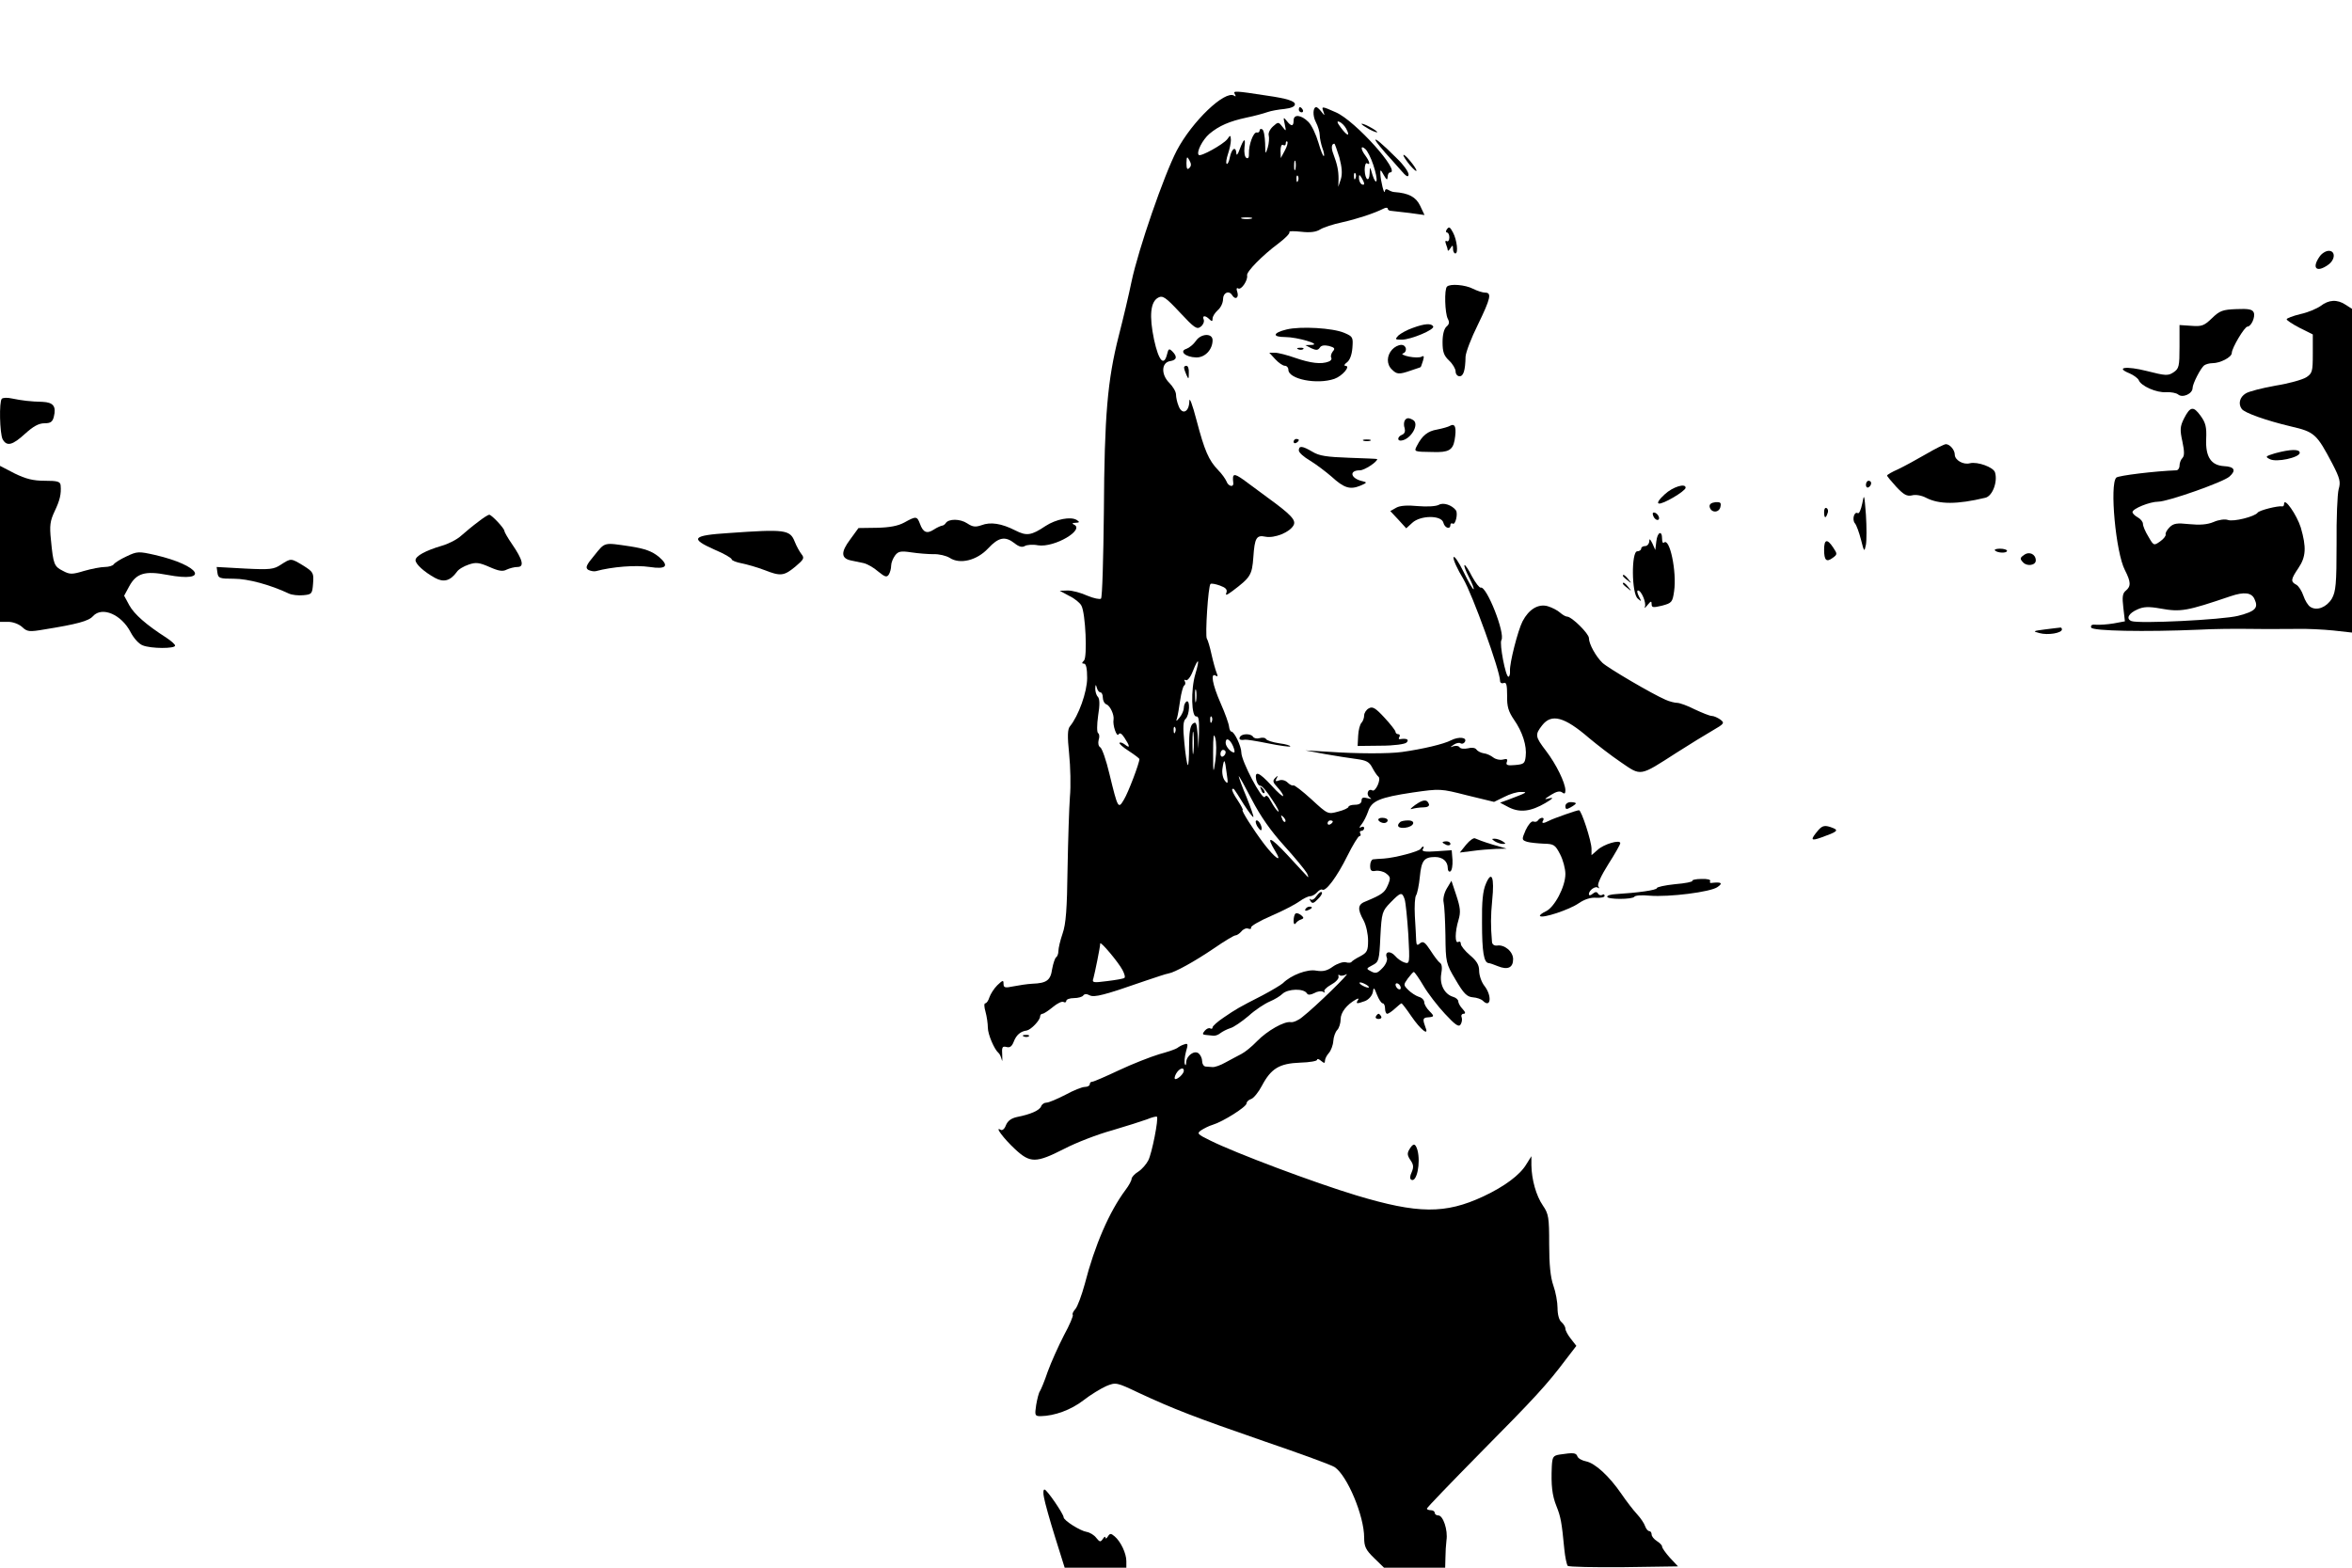 <?xml version="1.0" standalone="no"?>
<!DOCTYPE svg PUBLIC "-//W3C//DTD SVG 20010904//EN"
 "http://www.w3.org/TR/2001/REC-SVG-20010904/DTD/svg10.dtd">
<svg version="1.0" xmlns="http://www.w3.org/2000/svg"
 width="900pt" height="600pt" viewBox="0 0 900 600"
 preserveAspectRatio="xMidYMid meet">

<g transform="translate(0,600) scale(0.1,-0.1)"
fill="#000000" stroke="none">
<path d="M4725 5640 c5 -9 4 -11 -3 -6 -35 21 -160 -98 -219 -210 -49 -94
-147 -378 -173 -501 -10 -49 -32 -142 -49 -208 -43 -169 -55 -304 -57 -674 -2
-178 -6 -327 -11 -332 -4 -4 -28 1 -52 11 -24 11 -57 20 -75 20 l-31 -1 37
-20 c21 -10 41 -27 46 -37 16 -29 23 -197 10 -210 -9 -9 -9 -12 0 -12 8 0 12
-19 12 -55 0 -53 -33 -145 -66 -185 -9 -11 -10 -37 -3 -105 5 -49 7 -124 3
-165 -3 -41 -7 -165 -9 -275 -2 -153 -6 -211 -19 -248 -9 -26 -16 -56 -16 -67
0 -10 -4 -21 -9 -24 -4 -3 -11 -23 -15 -45 -6 -43 -21 -54 -76 -56 -19 -1 -52
-6 -72 -10 -33 -7 -38 -5 -38 10 0 15 -3 14 -24 -6 -13 -13 -26 -34 -30 -46
-4 -13 -11 -23 -16 -23 -5 0 -4 -15 1 -32 5 -18 9 -46 9 -61 0 -26 25 -84 41
-97 4 -3 9 -14 12 -25 2 -11 3 -4 2 16 -2 31 0 36 16 32 13 -4 21 2 28 20 10
26 26 40 50 43 16 3 51 39 51 54 0 5 4 10 9 10 5 0 23 12 40 26 17 14 35 23
41 19 5 -3 10 -1 10 4 0 6 13 11 29 11 17 0 33 5 36 10 4 6 13 7 24 1 18 -10
58 1 216 56 39 13 77 26 85 27 25 4 101 46 176 97 39 27 76 49 81 49 6 0 16 7
23 15 7 9 19 14 26 11 8 -3 13 -1 11 4 -1 6 34 26 78 45 44 19 92 44 107 55
15 11 34 20 41 20 8 0 20 7 27 15 7 8 16 13 20 10 13 -8 56 49 95 128 21 42
42 77 47 77 5 0 6 5 3 10 -3 6 -1 10 4 10 6 0 11 5 11 11 0 5 -6 7 -12 3 -8
-5 -7 0 2 11 8 10 19 32 25 49 13 41 44 54 171 73 105 15 106 15 208 -11 l103
-25 39 19 c21 11 50 20 64 19 28 0 24 -2 -47 -29 l-33 -12 34 -18 c42 -21 84
-16 140 17 27 16 33 22 16 18 -23 -6 -23 -5 5 13 21 13 34 16 43 9 9 -7 12 -4
12 9 -1 29 -35 99 -74 150 -42 55 -43 62 -15 98 36 46 85 33 180 -49 30 -25
84 -67 121 -92 79 -54 70 -56 213 36 50 32 112 70 138 85 45 26 47 29 30 42
-10 7 -25 14 -33 14 -8 0 -37 12 -65 25 -27 14 -58 25 -67 25 -9 0 -30 5 -45
12 -51 22 -218 120 -241 141 -25 24 -52 72 -52 95 0 17 -66 82 -83 82 -6 0
-18 7 -27 15 -10 9 -31 20 -48 25 -36 10 -72 -12 -96 -58 -18 -35 -50 -161
-48 -189 1 -13 -2 -23 -6 -23 -11 0 -35 127 -27 140 16 25 -57 209 -79 201 -5
-1 -20 18 -34 44 -13 26 -26 45 -28 42 -3 -2 5 -23 17 -46 12 -23 20 -44 18
-46 -3 -2 -20 28 -39 67 -19 39 -36 63 -38 55 -2 -9 15 -46 37 -82 35 -59 141
-352 141 -391 0 -7 6 -11 14 -8 10 4 13 -7 13 -48 -1 -42 5 -61 26 -92 33 -47
50 -101 45 -141 -3 -27 -7 -30 -40 -33 -30 -3 -37 0 -32 12 4 11 0 13 -15 9
-12 -3 -28 1 -37 8 -9 7 -25 15 -37 16 -12 2 -24 9 -28 15 -4 6 -18 8 -32 4
-14 -3 -28 -2 -32 4 -3 5 -13 7 -23 4 -15 -5 -15 -5 1 6 9 6 21 9 26 5 5 -3
12 -1 16 5 11 18 -22 22 -52 7 -28 -15 -110 -34 -188 -45 -49 -7 -172 -7 -285
1 l-85 5 75 -14 c41 -7 96 -16 121 -19 37 -5 49 -11 60 -33 8 -15 18 -30 23
-34 13 -9 -11 -61 -23 -53 -16 9 -25 -16 -10 -27 10 -7 7 -7 -8 -3 -17 5 -23
2 -23 -9 0 -10 -9 -16 -25 -16 -14 0 -25 -4 -25 -8 0 -4 -18 -13 -39 -18 -40
-11 -40 -11 -103 47 -34 31 -66 56 -69 53 -4 -2 -14 3 -22 11 -9 9 -23 12 -33
8 -13 -5 -15 -3 -9 8 6 11 5 12 -5 2 -11 -11 -10 -17 8 -36 12 -13 22 -27 22
-33 0 -5 -20 12 -44 39 -49 53 -66 59 -59 22 3 -13 10 -23 15 -22 6 1 26 -22
45 -52 20 -29 30 -50 24 -47 -6 4 -18 21 -27 38 -12 22 -18 27 -24 18 -10 -15
-90 137 -90 170 0 24 -27 80 -38 80 -4 0 -8 9 -9 19 -1 11 -15 51 -32 89 -32
73 -40 119 -19 106 8 -5 9 -2 3 12 -4 10 -13 42 -19 69 -6 28 -14 55 -18 61
-7 11 5 201 14 209 3 3 19 0 36 -6 22 -8 29 -15 25 -27 -5 -12 0 -11 23 6 69
52 75 61 80 130 5 74 12 85 46 78 35 -7 94 17 108 44 10 19 -9 40 -100 106
-30 22 -72 53 -92 68 -37 26 -43 24 -39 -11 3 -20 -19 -15 -26 5 -4 9 -17 28
-31 42 -37 38 -53 76 -83 190 -17 65 -28 93 -28 74 -1 -42 -28 -53 -41 -18 -6
14 -10 34 -10 44 0 11 -12 31 -26 45 -32 32 -30 78 4 83 25 4 28 17 8 37 -12
12 -15 11 -20 -10 -12 -49 -32 -27 -50 55 -19 91 -14 145 16 161 17 9 28 2 83
-57 56 -60 65 -66 80 -54 9 7 14 19 11 27 -7 16 6 17 22 1 9 -9 12 -9 12 3 0
8 9 22 20 32 11 9 20 28 20 42 0 25 23 35 35 15 12 -19 26 -10 20 11 -5 14 -3
19 3 15 12 -7 38 32 34 50 -3 14 59 77 121 123 25 19 44 38 41 43 -3 4 18 4
45 1 35 -4 57 -1 73 9 13 8 50 20 83 27 58 13 122 34 158 52 9 5 17 5 17 1 0
-5 6 -9 13 -9 6 -1 38 -4 70 -8 l58 -8 -17 36 c-16 33 -43 48 -99 52 -5 0 -16
4 -22 8 -8 5 -13 3 -14 -5 -2 -17 -16 40 -17 67 -1 17 1 17 13 -5 11 -19 14
-21 15 -7 0 9 4 17 9 17 44 0 -133 198 -207 230 -54 24 -56 24 -48 3 6 -17 5
-17 -8 0 -7 9 -16 17 -19 17 -13 0 -15 -32 -2 -57 8 -15 15 -38 15 -50 0 -12
5 -34 10 -49 6 -15 8 -29 6 -31 -3 -3 -12 20 -21 51 -9 31 -26 67 -38 79 -28
28 -57 31 -57 6 0 -24 -9 -24 -27 -1 -12 15 -13 14 -7 -13 6 -29 6 -29 -9 -10
-15 19 -16 19 -36 1 -12 -11 -19 -26 -16 -35 2 -9 1 -29 -4 -46 -9 -28 -9 -27
-10 17 -1 26 -5 50 -11 53 -5 3 -10 1 -10 -4 0 -6 -5 -10 -11 -8 -13 2 -31
-47 -30 -81 1 -14 -3 -21 -10 -16 -6 3 -9 21 -7 40 5 39 -2 36 -19 -9 -6 -18
-12 -24 -12 -14 -2 29 -18 19 -25 -15 -3 -17 -9 -28 -12 -25 -4 3 -1 20 5 38
6 18 11 41 11 53 -1 20 -2 20 -14 3 -16 -20 -102 -68 -109 -60 -10 10 14 58
41 81 37 31 77 48 142 62 30 6 66 16 80 21 14 5 43 10 65 12 25 3 40 9 40 18
0 12 -30 22 -107 33 -123 19 -131 19 -123 6z m426 -132 c17 -32 5 -30 -19 2
-16 21 -18 28 -7 24 9 -4 20 -15 26 -26z m-235 -85 l-15 -28 -1 28 c0 16 4 26
10 22 6 -3 10 -1 10 6 0 7 3 10 6 7 3 -4 -1 -19 -10 -35z m209 -25 c10 -38 12
-62 6 -83 l-10 -30 1 30 c0 33 -5 56 -20 96 -9 23 -7 39 4 39 2 0 10 -24 19
-52z m130 -29 c9 -27 15 -55 12 -62 -2 -6 -9 4 -15 23 -10 34 -10 34 -11 7 -1
-37 -18 -26 -19 13 0 17 4 28 9 25 14 -9 10 7 -6 29 -19 25 -19 42 -1 26 8 -6
22 -34 31 -61z m-704 -12 c-8 -8 -11 -3 -11 19 1 25 2 27 11 11 8 -14 8 -22 0
-30z m406 -4 c-3 -10 -5 -4 -5 12 0 17 2 24 5 18 2 -7 2 -21 0 -30z m230 -35
c-3 -8 -6 -5 -6 6 -1 11 2 17 5 13 3 -3 4 -12 1 -19z m-220 -10 c-3 -8 -6 -5
-6 6 -1 11 2 17 5 13 3 -3 4 -12 1 -19z m253 -11 c0 -5 -4 -5 -10 -2 -5 3 -10
14 -10 23 0 15 2 15 10 2 5 -8 10 -19 10 -23z m-432 -134 c-10 -2 -26 -2 -35
0 -10 3 -2 5 17 5 19 0 27 -2 18 -5z m-214 -1743 c-18 -60 -15 -166 4 -162 9
1 11 -15 10 -60 l-2 -63 -3 53 c-4 45 -6 52 -19 42 -10 -9 -14 -34 -14 -88 0
-41 -2 -73 -5 -70 -3 3 -9 41 -13 85 -6 60 -5 83 5 92 15 14 18 75 3 66 -5 -3
-10 -14 -10 -24 0 -9 -7 -26 -16 -37 -13 -16 -15 -16 -10 -2 3 10 8 40 12 68
4 28 11 53 15 56 5 3 6 10 3 16 -4 6 -2 8 3 5 6 -4 18 10 27 33 22 56 28 50
10 -10z m-363 -70 c5 0 9 -9 9 -20 0 -11 6 -23 14 -26 14 -5 30 -40 27 -58 -4
-21 12 -68 19 -57 5 8 12 4 23 -13 21 -32 22 -42 2 -26 -9 7 -18 10 -21 7 -3
-3 13 -17 35 -31 23 -15 41 -29 41 -31 0 -16 -43 -129 -59 -155 -22 -37 -23
-37 -56 99 -12 51 -28 97 -35 101 -7 4 -9 16 -6 28 4 11 3 23 -2 26 -5 3 -5
31 0 67 7 42 6 65 -1 72 -6 6 -10 20 -10 32 1 16 2 17 6 3 2 -10 9 -18 14 -18z
m366 -32 c-2 -13 -4 -5 -4 17 -1 22 1 32 4 23 2 -10 2 -28 0 -40z m60 -80 c-3
-8 -6 -5 -6 6 -1 11 2 17 5 13 3 -3 4 -12 1 -19z m-140 -40 c-3 -8 -6 -5 -6 6
-1 11 2 17 5 13 3 -3 4 -12 1 -19z m70 -75 c-2 -21 -4 -6 -4 32 0 39 2 55 4
38 2 -18 2 -50 0 -70z m84 -32 c-8 -55 -9 -55 -9 29 0 63 2 77 8 56 5 -16 5
-54 1 -85z m67 54 c6 -14 8 -25 4 -25 -12 0 -32 23 -32 37 0 22 16 15 28 -12z
m-28 -24 c0 -6 -4 -13 -10 -16 -5 -3 -10 1 -10 9 0 9 5 16 10 16 6 0 10 -4 10
-9z m4 -81 c6 -39 5 -43 -7 -28 -8 10 -12 31 -9 48 6 40 9 36 16 -20z m220
-277 c41 -45 80 -93 87 -105 6 -13 7 -18 2 -13 -5 6 -40 42 -76 82 -67 72 -85
78 -47 15 29 -47 0 -28 -43 28 -43 57 -89 130 -82 130 3 0 -6 17 -19 37 -14
20 -23 39 -21 42 6 5 3 9 44 -57 19 -29 35 -51 37 -49 2 2 -10 36 -26 76 -17
40 -30 76 -30 80 1 3 23 -37 50 -89 33 -64 74 -122 124 -177z m4 92 c-3 -3 -9
2 -12 12 -6 14 -5 15 5 6 7 -7 10 -15 7 -18z m182 1 c0 -3 -4 -8 -10 -11 -5
-3 -10 -1 -10 4 0 6 5 11 10 11 6 0 10 -2 10 -4z m-805 -568 c8 -15 12 -29 7
-31 -4 -3 -33 -8 -66 -12 -54 -7 -58 -6 -52 11 5 18 26 119 26 133 1 10 69
-71 85 -101z"/>
<path d="M4810 2839 c7 -11 14 -19 16 -16 7 7 -7 37 -17 37 -6 0 -5 -9 1 -21z"/>
<path d="M4970 5580 c0 -5 5 -10 11 -10 5 0 7 5 4 10 -3 6 -8 10 -11 10 -2 0
-4 -4 -4 -10z"/>
<path d="M5210 5526 c0 -3 14 -12 30 -21 17 -9 30 -13 30 -11 0 3 -13 12 -30
21 -16 9 -30 13 -30 11z"/>
<path d="M5265 5460 c5 -8 21 -28 36 -45 15 -16 41 -46 58 -65 22 -26 30 -30
31 -18 0 10 -19 37 -43 60 -58 58 -92 87 -82 68z"/>
<path d="M5370 5406 c0 -4 11 -21 25 -38 14 -16 25 -26 25 -21 0 11 -49 70
-50 59z"/>
<path d="M5535 5120 c-3 -5 -2 -10 2 -10 5 0 9 -9 9 -19 0 -11 -5 -17 -10 -14
-5 4 -7 -1 -3 -11 4 -10 7 -21 7 -24 0 -4 5 0 10 8 8 13 10 12 10 -2 0 -10 4
-18 9 -18 12 0 6 52 -9 80 -12 23 -16 24 -25 10z"/>
<path d="M8876 5018 c-31 -44 -12 -63 32 -32 28 19 30 54 3 54 -11 0 -27 -10
-35 -22z"/>
<path d="M5537 4903 c-11 -10 -8 -102 3 -123 7 -13 6 -21 -5 -30 -9 -8 -15
-30 -15 -59 0 -38 5 -52 25 -71 14 -13 25 -32 25 -42 0 -10 7 -18 15 -18 15 0
22 22 23 75 1 17 22 72 47 122 49 101 54 123 28 123 -10 0 -31 7 -47 15 -29
15 -87 20 -99 8z"/>
<path d="M8880 4829 c-14 -10 -49 -25 -77 -31 -29 -7 -53 -16 -53 -20 0 -4 23
-19 50 -33 l50 -25 0 -74 c0 -68 -2 -75 -25 -90 -14 -9 -67 -24 -118 -32 -50
-9 -102 -22 -114 -30 -23 -14 -29 -40 -15 -59 10 -15 95 -45 188 -67 91 -21
99 -29 159 -143 29 -56 32 -70 24 -97 -5 -18 -9 -113 -8 -210 0 -154 -3 -182
-18 -209 -20 -33 -57 -48 -82 -32 -9 5 -21 25 -27 43 -6 18 -18 37 -27 42 -23
12 -21 21 8 64 29 43 31 79 9 155 -15 48 -64 119 -64 90 0 -6 -3 -10 -7 -9
-16 3 -88 -15 -94 -24 -10 -15 -93 -36 -114 -28 -11 4 -35 1 -55 -8 -24 -10
-53 -12 -93 -8 -47 5 -60 3 -75 -12 -10 -10 -17 -22 -15 -28 1 -5 -8 -17 -21
-26 -24 -17 -25 -17 -45 18 -12 19 -21 41 -21 49 0 8 -9 19 -20 25 -11 6 -20
15 -20 20 0 13 66 40 99 40 36 0 249 75 272 96 27 24 19 38 -21 40 -49 3 -71
35 -68 104 2 45 -2 62 -21 88 -28 39 -40 37 -64 -10 -15 -30 -16 -43 -6 -88 8
-38 8 -55 0 -63 -6 -6 -11 -19 -11 -29 0 -10 -6 -18 -12 -18 -81 -3 -222 -20
-230 -28 -26 -26 -2 -287 33 -354 23 -45 24 -62 3 -79 -12 -10 -14 -24 -9 -65
l6 -52 -43 -8 c-24 -4 -54 -6 -67 -5 -16 2 -22 -2 -19 -11 5 -13 204 -17 413
-8 50 3 140 4 200 3 61 -1 139 0 175 0 36 1 98 -2 138 -6 l72 -8 0 619 0 620
-25 16 c-32 21 -64 19 -95 -5z m-253 -1122 c16 -34 3 -47 -63 -64 -60 -15
-380 -31 -408 -20 -22 9 -11 30 24 45 22 10 42 11 87 3 78 -14 100 -10 268 47
53 18 81 14 92 -11z"/>
<path d="M8464 4782 c-30 -29 -39 -32 -79 -29 l-45 3 0 -83 c0 -75 -2 -84 -23
-98 -21 -14 -31 -13 -102 5 -79 20 -123 14 -66 -9 16 -7 32 -19 35 -26 8 -22
68 -49 105 -46 18 1 39 -3 46 -9 17 -14 55 3 55 25 0 16 31 77 45 87 6 4 19 8
31 8 30 0 74 23 74 39 0 19 49 101 60 101 14 0 31 37 24 54 -5 12 -20 15 -66
13 -53 -2 -64 -6 -94 -35z"/>
<path d="M5406 4745 c-21 -7 -46 -21 -55 -29 -14 -15 -13 -16 13 -16 35 0 128
39 120 51 -7 12 -32 11 -78 -6z"/>
<path d="M4923 4739 c-53 -13 -56 -29 -5 -29 46 0 140 -28 102 -30 l-25 -1 23
-12 c18 -8 25 -8 32 2 5 9 17 11 35 7 22 -6 25 -10 15 -21 -6 -8 -9 -18 -6
-24 3 -5 -1 -12 -10 -15 -28 -11 -69 -6 -127 14 -31 11 -66 20 -78 20 l-22 0
23 -25 c13 -14 29 -25 37 -25 7 0 13 -7 13 -15 0 -36 109 -58 176 -35 31 11
64 50 42 50 -6 0 -4 6 6 13 11 8 19 29 21 56 3 40 2 43 -31 57 -44 19 -168 26
-221 13z"/>
<path d="M4576 4695 c-9 -13 -25 -26 -36 -30 -29 -9 -4 -32 37 -33 34 -1 63
30 63 66 0 28 -45 26 -64 -3z"/>
<path d="M5327 4662 c-21 -23 -22 -56 -1 -76 19 -19 27 -20 73 -4 20 7 37 12
37 13 1 0 5 11 9 24 5 17 4 21 -5 16 -6 -4 -28 -4 -48 0 -20 4 -31 10 -24 12
19 7 14 33 -6 33 -11 0 -26 -8 -35 -18z"/>
<path d="M4968 4663 c7 -3 16 -2 19 1 4 3 -2 6 -13 5 -11 0 -14 -3 -6 -6z"/>
<path d="M4531 4593 c0 -5 4 -17 9 -28 8 -18 9 -17 9 8 1 15 -3 27 -9 27 -5 0
-10 -3 -9 -7z"/>
<path d="M7 4474 c-11 -11 -8 -133 3 -155 16 -29 38 -23 86 21 31 28 52 40 74
40 23 0 31 5 36 25 10 40 -2 55 -43 57 -46 1 -79 5 -118 13 -17 4 -33 3 -38
-1z"/>
<path d="M5375 4390 c-3 -6 -4 -19 0 -29 3 -12 0 -21 -10 -25 -18 -7 -20 -25
-2 -22 36 5 69 62 45 78 -17 10 -26 10 -33 -2z"/>
<path d="M5550 4371 c-8 -5 -31 -11 -51 -15 -36 -6 -57 -23 -77 -62 -12 -23
-12 -23 61 -24 59 -2 76 7 83 45 8 46 3 66 -16 56z"/>
<path d="M4950 4309 c0 -5 5 -7 10 -4 6 3 10 8 10 11 0 2 -4 4 -10 4 -5 0 -10
-5 -10 -11z"/>
<path d="M5218 4313 c6 -2 18 -2 25 0 6 3 1 5 -13 5 -14 0 -19 -2 -12 -5z"/>
<path d="M7370 4262 c-36 -21 -84 -47 -107 -58 -23 -10 -42 -21 -42 -24 0 -3
16 -22 35 -43 29 -31 41 -37 60 -33 14 4 37 0 54 -9 50 -26 119 -26 227 0 27
6 48 61 37 97 -6 20 -67 42 -96 35 -25 -7 -58 12 -58 33 0 18 -19 40 -34 40
-6 0 -40 -17 -76 -38z"/>
<path d="M4970 4276 c0 -8 19 -25 43 -39 23 -14 60 -42 82 -61 48 -44 71 -51
110 -35 26 11 27 13 10 17 -47 10 -55 42 -11 42 17 0 66 32 66 43 0 1 -48 3
-108 5 -84 3 -114 7 -140 23 -39 23 -52 24 -52 5z"/>
<path d="M8705 4265 c-36 -11 -38 -13 -20 -22 25 -14 115 6 115 24 0 15 -36
14 -95 -2z"/>
<path d="M0 3918 l0 -298 32 0 c18 0 41 -9 53 -20 19 -18 27 -19 85 -9 124 20
170 32 186 51 35 38 109 6 144 -62 12 -23 32 -45 46 -50 32 -13 124 -13 124
-1 0 5 -15 18 -33 30 -78 50 -123 90 -142 124 l-20 37 20 37 c27 49 60 59 144
43 168 -32 128 36 -46 76 -62 14 -68 14 -108 -5 -24 -11 -46 -25 -50 -31 -3
-5 -19 -10 -34 -10 -15 0 -51 -7 -79 -15 -46 -14 -55 -14 -81 0 -34 17 -37 25
-46 118 -6 56 -3 74 14 110 20 42 26 66 23 100 -2 14 -12 17 -61 17 -44 0 -72
7 -115 28 l-56 29 0 -299z"/>
<path d="M7140 4144 c0 -8 5 -12 10 -9 6 3 10 10 10 16 0 5 -4 9 -10 9 -5 0
-10 -7 -10 -16z"/>
<path d="M6370 4108 c-21 -19 -30 -33 -23 -35 14 -5 102 47 103 60 1 19 -49 4
-80 -25z"/>
<path d="M7126 4073 c-5 -24 -12 -40 -17 -37 -14 8 -23 -25 -11 -39 6 -7 16
-35 23 -62 12 -48 13 -49 19 -20 3 17 3 68 0 115 -6 79 -7 82 -14 43z"/>
<path d="M5506 4068 c-11 -6 -45 -8 -80 -5 -40 4 -69 2 -83 -6 l-23 -13 31
-33 30 -33 23 21 c31 29 111 30 119 1 5 -21 27 -28 27 -9 0 5 4 8 9 5 10 -7
21 39 12 51 -15 20 -48 31 -65 21z"/>
<path d="M6542 4060 c5 -23 35 -24 41 -1 4 17 1 20 -19 19 -16 -2 -24 -8 -22
-18z"/>
<path d="M6980 4041 c0 -25 6 -27 13 -6 4 8 2 17 -3 20 -6 4 -10 -3 -10 -14z"/>
<path d="M6326 4026 c3 -9 11 -16 16 -16 13 0 5 23 -10 28 -7 2 -10 -2 -6 -12z"/>
<path d="M1830 4003 c-19 -14 -48 -38 -65 -53 -16 -15 -50 -32 -75 -39 -61
-18 -100 -39 -100 -55 0 -15 33 -45 75 -68 33 -18 58 -11 83 23 6 10 27 22 45
28 28 10 41 8 80 -9 36 -16 51 -18 66 -10 11 5 29 10 41 10 27 0 21 27 -21 88
-16 23 -29 46 -29 50 0 10 -49 62 -58 62 -4 0 -23 -12 -42 -27z"/>
<path d="M3460 4000 c-24 -13 -56 -19 -105 -20 l-70 -1 -32 -44 c-36 -48 -35
-72 3 -80 13 -3 35 -7 48 -10 14 -3 39 -17 56 -32 26 -21 33 -24 41 -12 5 8 9
23 9 34 0 11 7 28 15 39 12 16 22 18 62 12 26 -4 65 -7 85 -7 21 1 49 -6 62
-14 39 -26 104 -10 147 36 40 43 65 48 101 20 16 -13 29 -17 39 -11 8 5 31 7
51 3 63 -10 183 61 136 80 -7 3 -4 6 7 6 17 1 17 3 5 11 -23 14 -79 3 -119
-23 -55 -37 -73 -39 -116 -17 -53 27 -95 33 -129 20 -23 -8 -34 -7 -55 7 -27
18 -71 18 -82 1 -3 -5 -10 -10 -15 -10 -5 -1 -19 -7 -31 -15 -26 -17 -41 -11
-53 23 -11 29 -15 29 -60 4z"/>
<path d="M2790 3960 c-142 -9 -152 -21 -55 -64 36 -15 65 -32 65 -37 0 -4 17
-11 38 -15 20 -4 59 -15 85 -25 64 -25 76 -24 120 12 33 28 36 33 24 48 -7 9
-19 30 -26 48 -18 46 -38 48 -251 33z"/>
<path d="M6338 3928 l-4 -33 -11 25 c-9 18 -12 20 -12 8 -1 -10 -8 -18 -16
-18 -8 0 -15 -4 -15 -10 0 -5 -7 -10 -15 -10 -23 0 -22 -162 2 -181 15 -13 15
-12 4 9 -6 12 -8 22 -3 22 13 0 33 -49 26 -63 -3 -7 2 -3 10 7 13 16 16 17 16
4 0 -14 6 -14 40 -6 37 10 40 13 46 55 11 74 -17 208 -39 186 -4 -3 -7 3 -7
15 0 34 -18 26 -22 -10z"/>
<path d="M6980 3896 c0 -41 9 -49 33 -31 18 13 18 15 2 39 -23 35 -35 33 -35
-8z"/>
<path d="M2274 3874 c-31 -37 -35 -47 -23 -55 8 -4 21 -7 29 -5 63 17 152 24
206 16 64 -10 76 4 35 39 -26 21 -52 31 -110 40 -102 15 -95 17 -137 -35z"/>
<path d="M7634 3893 c10 -10 46 -11 46 -1 0 4 -12 8 -27 8 -14 0 -23 -3 -19
-7z"/>
<path d="M7745 3876 c-16 -11 -16 -15 -4 -28 15 -17 49 -12 49 7 0 24 -25 36
-45 21z"/>
<path d="M1075 3839 c-27 -18 -41 -20 -138 -15 l-108 6 3 -22 c3 -21 8 -23 63
-23 54 0 139 -23 211 -57 11 -5 36 -8 55 -6 32 3 34 5 37 45 3 40 1 44 -37 68
-48 29 -47 29 -86 4z"/>
<path d="M6210 3796 c0 -2 8 -10 18 -17 15 -13 16 -12 3 4 -13 16 -21 21 -21
13z"/>
<path d="M6210 3766 c0 -2 8 -10 18 -17 15 -13 16 -12 3 4 -13 16 -21 21 -21
13z"/>
<path d="M7825 3591 c-46 -6 -48 -7 -21 -14 32 -9 86 0 86 14 0 5 -3 8 -7 7
-5 0 -30 -4 -58 -7z"/>
<path d="M5238 3289 c-10 -5 -18 -18 -18 -27 0 -10 -5 -23 -10 -28 -6 -6 -12
-28 -13 -50 l-2 -39 88 1 c52 0 93 6 99 12 12 12 0 17 -25 13 -5 -1 -6 3 -2 9
3 5 1 10 -4 10 -6 0 -11 4 -11 9 0 5 -19 29 -42 54 -35 38 -46 44 -60 36z"/>
<path d="M4745 3180 c-6 -10 1 -14 19 -11 5 1 44 -5 88 -14 44 -9 82 -14 85
-12 3 3 -16 9 -41 12 -26 4 -49 11 -52 17 -3 5 -14 6 -24 3 -10 -3 -21 -1 -25
5 -8 13 -42 13 -50 0z"/>
<path d="M4826 2977 c3 -10 9 -15 12 -12 3 3 0 11 -7 18 -10 9 -11 8 -5 -6z"/>
<path d="M5415 2919 c-16 -12 -22 -18 -12 -15 10 3 30 6 44 6 15 0 23 5 21 12
-7 20 -22 19 -53 -3z"/>
<path d="M5990 2915 c0 -13 4 -14 20 -5 11 6 20 13 20 15 0 3 -9 5 -20 5 -11
0 -20 -7 -20 -15z"/>
<path d="M5990 2883 c-25 -9 -53 -19 -62 -24 -23 -12 -31 -11 -23 1 3 6 2 10
-4 10 -5 0 -12 -4 -16 -10 -3 -5 -11 -7 -18 -4 -7 2 -19 -12 -29 -33 -16 -37
-15 -38 6 -45 11 -3 40 -6 63 -7 39 -1 44 -4 63 -41 11 -21 20 -55 20 -75 0
-49 -42 -128 -75 -143 -15 -7 -25 -15 -22 -18 9 -10 112 24 148 49 22 15 46
23 67 21 18 -1 32 2 32 7 0 6 -4 8 -9 4 -5 -3 -13 -1 -16 5 -5 8 -11 7 -21 -1
-8 -7 -14 -7 -14 -1 0 15 26 33 35 24 5 -4 5 -1 1 6 -5 7 11 41 38 84 25 39
46 76 46 81 0 15 -64 -4 -87 -26 l-23 -20 0 24 c0 30 -39 149 -48 148 -4 0
-27 -7 -52 -16z"/>
<path d="M5275 2860 c3 -5 13 -10 21 -10 8 0 14 5 14 10 0 6 -9 10 -21 10 -11
0 -17 -4 -14 -10z"/>
<path d="M5357 2853 c-15 -14 -6 -24 20 -21 34 4 43 28 11 28 -14 0 -28 -3
-31 -7z"/>
<path d="M6958 2823 c-32 -38 -30 -43 12 -28 59 21 67 27 44 36 -30 12 -40 10
-56 -8z"/>
<path d="M5610 2767 l-24 -30 48 6 c27 4 67 7 90 8 l41 1 -55 16 c-30 9 -59
20 -65 23 -5 4 -21 -7 -35 -24z"/>
<path d="M5720 2780 c8 -5 22 -10 30 -10 13 0 13 1 0 10 -8 5 -22 10 -30 10
-13 0 -13 -1 0 -10z"/>
<path d="M5520 2776 c0 -2 7 -6 15 -10 8 -3 15 -1 15 4 0 6 -7 10 -15 10 -8 0
-15 -2 -15 -4z"/>
<path d="M5436 2751 c-7 -10 -97 -34 -141 -37 -16 -1 -35 -2 -41 -3 -6 -1 -11
-12 -11 -24 0 -19 4 -23 21 -20 11 2 30 -2 40 -10 17 -13 18 -18 7 -44 -12
-29 -23 -37 -83 -62 -33 -12 -35 -29 -10 -74 10 -19 17 -53 17 -77 0 -39 -4
-46 -30 -60 -16 -8 -31 -18 -33 -21 -2 -4 -12 -5 -22 -2 -10 3 -33 -5 -49 -16
-23 -17 -39 -20 -64 -16 -34 7 -97 -17 -128 -48 -8 -7 -43 -28 -79 -47 -92
-47 -100 -52 -147 -84 -24 -16 -43 -33 -43 -38 0 -5 -4 -7 -9 -4 -5 3 -14 -1
-21 -9 -10 -12 -9 -15 4 -16 9 -1 22 -2 29 -3 6 -1 19 3 27 10 8 6 25 15 38
19 12 3 44 25 70 47 25 23 62 47 81 55 19 8 40 21 48 29 21 20 82 22 94 2 4
-7 14 -6 28 1 12 7 27 9 34 5 6 -4 9 -4 5 1 -4 4 7 16 25 26 17 9 31 23 29 31
-2 7 0 10 3 6 4 -4 16 -3 27 3 20 11 -119 -125 -168 -163 -15 -13 -36 -22 -45
-20 -25 4 -90 -33 -129 -73 -19 -20 -46 -42 -60 -49 -14 -7 -41 -22 -60 -32
-19 -11 -42 -19 -50 -18 -8 0 -21 2 -27 2 -7 1 -13 10 -13 21 0 10 -6 23 -13
29 -16 14 -47 -8 -48 -34 0 -10 -3 -14 -5 -7 -3 6 -1 28 4 47 9 30 8 34 -6 29
-10 -3 -21 -9 -27 -14 -5 -4 -37 -15 -70 -24 -33 -10 -102 -37 -153 -61 -51
-24 -97 -44 -102 -44 -6 0 -10 -4 -10 -10 0 -5 -8 -10 -19 -10 -10 0 -43 -13
-74 -30 -31 -16 -64 -30 -72 -30 -9 0 -18 -6 -21 -14 -6 -16 -41 -31 -92 -41
-23 -5 -36 -15 -43 -32 -5 -14 -14 -21 -20 -17 -25 15 12 -34 55 -74 58 -54
80 -54 188 1 46 24 129 56 184 71 54 16 114 35 133 42 19 8 36 12 38 10 7 -7
-19 -140 -33 -167 -7 -14 -24 -34 -38 -43 -15 -9 -26 -22 -26 -28 0 -6 -10
-25 -23 -42 -62 -83 -118 -212 -156 -360 -12 -44 -28 -87 -36 -96 -8 -9 -13
-19 -10 -22 3 -3 -12 -39 -34 -79 -21 -41 -49 -103 -62 -139 -12 -36 -26 -69
-30 -75 -4 -5 -10 -29 -14 -52 -6 -40 -5 -43 17 -43 54 1 116 24 163 60 28 22
68 46 88 55 37 15 39 15 125 -26 131 -61 213 -93 482 -186 135 -46 255 -90
267 -98 48 -32 113 -186 113 -270 0 -34 6 -47 38 -78 l38 -37 117 0 117 0 1
38 c0 20 2 51 4 67 6 39 -13 95 -31 95 -8 0 -14 5 -14 10 0 6 -7 10 -15 10 -8
0 -15 3 -15 6 0 4 92 99 204 213 207 209 256 262 328 358 l40 52 -21 27 c-12
15 -21 32 -21 39 0 7 -7 18 -15 25 -9 7 -15 29 -15 54 0 22 -7 61 -16 86 -11
31 -16 80 -16 158 0 102 -2 116 -24 148 -26 38 -43 99 -44 154 l0 35 -20 -32
c-24 -40 -83 -84 -164 -122 -146 -68 -250 -67 -486 4 -159 48 -463 162 -559
210 -49 24 -52 27 -35 39 11 7 30 17 44 21 40 12 130 69 130 82 0 6 8 14 18
17 9 3 28 26 41 51 35 66 67 85 146 88 36 1 65 6 65 11 0 5 7 3 15 -4 12 -10
15 -10 15 0 0 8 7 21 15 30 8 9 16 30 17 46 1 16 8 35 15 42 7 7 13 26 13 41
0 26 23 56 59 76 9 5 12 4 7 -3 -9 -14 -5 -15 28 -3 14 6 26 20 29 33 3 21 5
20 16 -9 7 -18 17 -33 22 -33 5 0 9 -9 9 -20 0 -11 4 -20 8 -20 5 0 18 9 30
20 12 11 23 20 25 20 2 0 19 -22 38 -50 35 -51 68 -77 54 -43 -11 30 -11 37 5
39 29 2 30 4 10 24 -11 11 -20 26 -20 34 0 8 -9 18 -21 21 -12 4 -30 16 -40
26 -19 19 -19 20 -2 44 10 13 20 25 23 25 3 0 20 -24 37 -53 17 -29 54 -77 82
-107 40 -43 53 -52 60 -41 5 8 7 20 4 28 -3 7 1 13 7 13 9 0 8 6 -3 18 -10 10
-17 24 -17 30 0 6 -9 14 -20 17 -33 10 -52 48 -45 88 4 22 3 37 -5 42 -6 4
-22 25 -36 47 -21 32 -28 37 -40 28 -11 -10 -14 -8 -15 11 0 13 -3 55 -5 93
-2 38 0 74 5 80 4 6 11 38 14 70 6 62 16 76 58 76 30 0 49 -17 49 -43 0 -10 5
-15 10 -12 6 4 9 23 8 44 l-3 37 -59 -4 c-40 -3 -56 -1 -52 7 4 6 5 11 2 11
-3 0 -7 -4 -10 -9z m-61 -193 c4 -13 10 -74 14 -135 6 -109 5 -113 -14 -107
-11 3 -28 15 -37 26 -19 21 -41 16 -31 -8 3 -8 -4 -26 -17 -39 -19 -20 -26
-22 -43 -13 -20 10 -20 11 5 24 24 12 26 19 30 109 5 93 7 98 39 131 39 40 44
41 54 12z m-145 -328 c8 -5 11 -10 5 -10 -5 0 -17 5 -25 10 -8 5 -10 10 -5 10
6 0 17 -5 25 -10z m130 -11 c0 -6 -4 -7 -10 -4 -5 3 -10 11 -10 16 0 6 5 7 10
4 6 -3 10 -11 10 -16z m-830 -317 c0 -11 -22 -32 -32 -32 -5 0 -4 9 2 20 11
20 30 28 30 12z"/>
<path d="M5686 2618 c-12 -27 -16 -69 -15 -150 0 -111 7 -152 25 -154 5 0 21
-6 36 -12 37 -15 58 -6 58 27 0 29 -33 57 -62 52 -11 -1 -19 5 -19 16 -5 59
-5 96 1 158 9 88 -2 115 -24 63z"/>
<path d="M6476 2629 c2 -4 -28 -10 -66 -13 -39 -4 -70 -11 -70 -15 0 -8 -75
-18 -157 -23 -18 -1 -33 -5 -33 -10 0 -11 97 -11 104 0 3 5 29 7 58 4 75 -6
234 14 260 33 22 15 15 20 -21 16 -7 -2 -10 2 -7 7 3 5 -11 9 -33 8 -22 0 -38
-4 -35 -7z"/>
<path d="M5536 2599 c-10 -17 -15 -40 -12 -52 3 -12 6 -69 7 -127 1 -103 2
-108 39 -170 31 -53 43 -65 66 -67 15 -1 32 -7 38 -13 31 -31 36 19 6 57 -11
14 -20 40 -20 57 0 23 -9 38 -35 60 -19 16 -35 36 -35 43 0 8 -4 11 -10 8 -13
-8 -13 38 1 84 9 30 7 47 -8 93 l-19 57 -18 -30z"/>
<path d="M5038 2571 c-8 -12 -18 -18 -23 -13 -5 4 -5 1 0 -7 6 -10 12 -9 28 8
12 11 18 23 15 26 -3 4 -12 -3 -20 -14z"/>
<path d="M4995 2520 c-3 -6 1 -7 9 -4 18 7 21 14 7 14 -6 0 -13 -4 -16 -10z"/>
<path d="M4957 2503 c-4 -3 -7 -16 -7 -27 0 -12 3 -16 8 -10 4 6 13 13 21 15
11 4 11 7 -1 17 -8 6 -18 9 -21 5z"/>
<path d="M5265 2110 c-3 -5 1 -10 10 -10 9 0 13 5 10 10 -3 6 -8 10 -10 10 -2
0 -7 -4 -10 -10z"/>
<path d="M3918 2033 c7 -3 16 -2 19 1 4 3 -2 6 -13 5 -11 0 -14 -3 -6 -6z"/>
<path d="M5393 1601 c-9 -15 -8 -23 4 -41 12 -17 13 -27 5 -46 -7 -15 -8 -25
-2 -29 21 -13 37 64 24 113 -8 27 -16 28 -31 3z"/>
<path d="M5968 433 c-25 -4 -28 -9 -30 -46 -3 -71 1 -110 18 -152 16 -40 20
-60 30 -165 3 -30 9 -58 13 -63 4 -4 101 -6 214 -5 l208 3 -31 33 c-16 18 -30
37 -30 43 0 5 -9 14 -20 21 -11 7 -20 18 -20 25 0 7 -4 13 -9 13 -5 0 -12 8
-16 19 -3 10 -17 31 -31 46 -14 15 -41 50 -60 78 -46 67 -100 117 -135 124
-15 3 -30 11 -33 19 -5 14 -15 15 -68 7z"/>
<path d="M3995 268 c3 -18 22 -86 42 -150 l37 -118 118 0 118 0 0 25 c0 30
-22 76 -45 95 -14 12 -18 12 -26 -1 -5 -8 -9 -9 -9 -4 0 6 -5 3 -10 -5 -9 -13
-12 -12 -25 4 -8 11 -25 21 -37 23 -25 4 -88 44 -88 56 0 12 -64 106 -73 106
-5 1 -6 -14 -2 -31z"/>
</g>
</svg>
